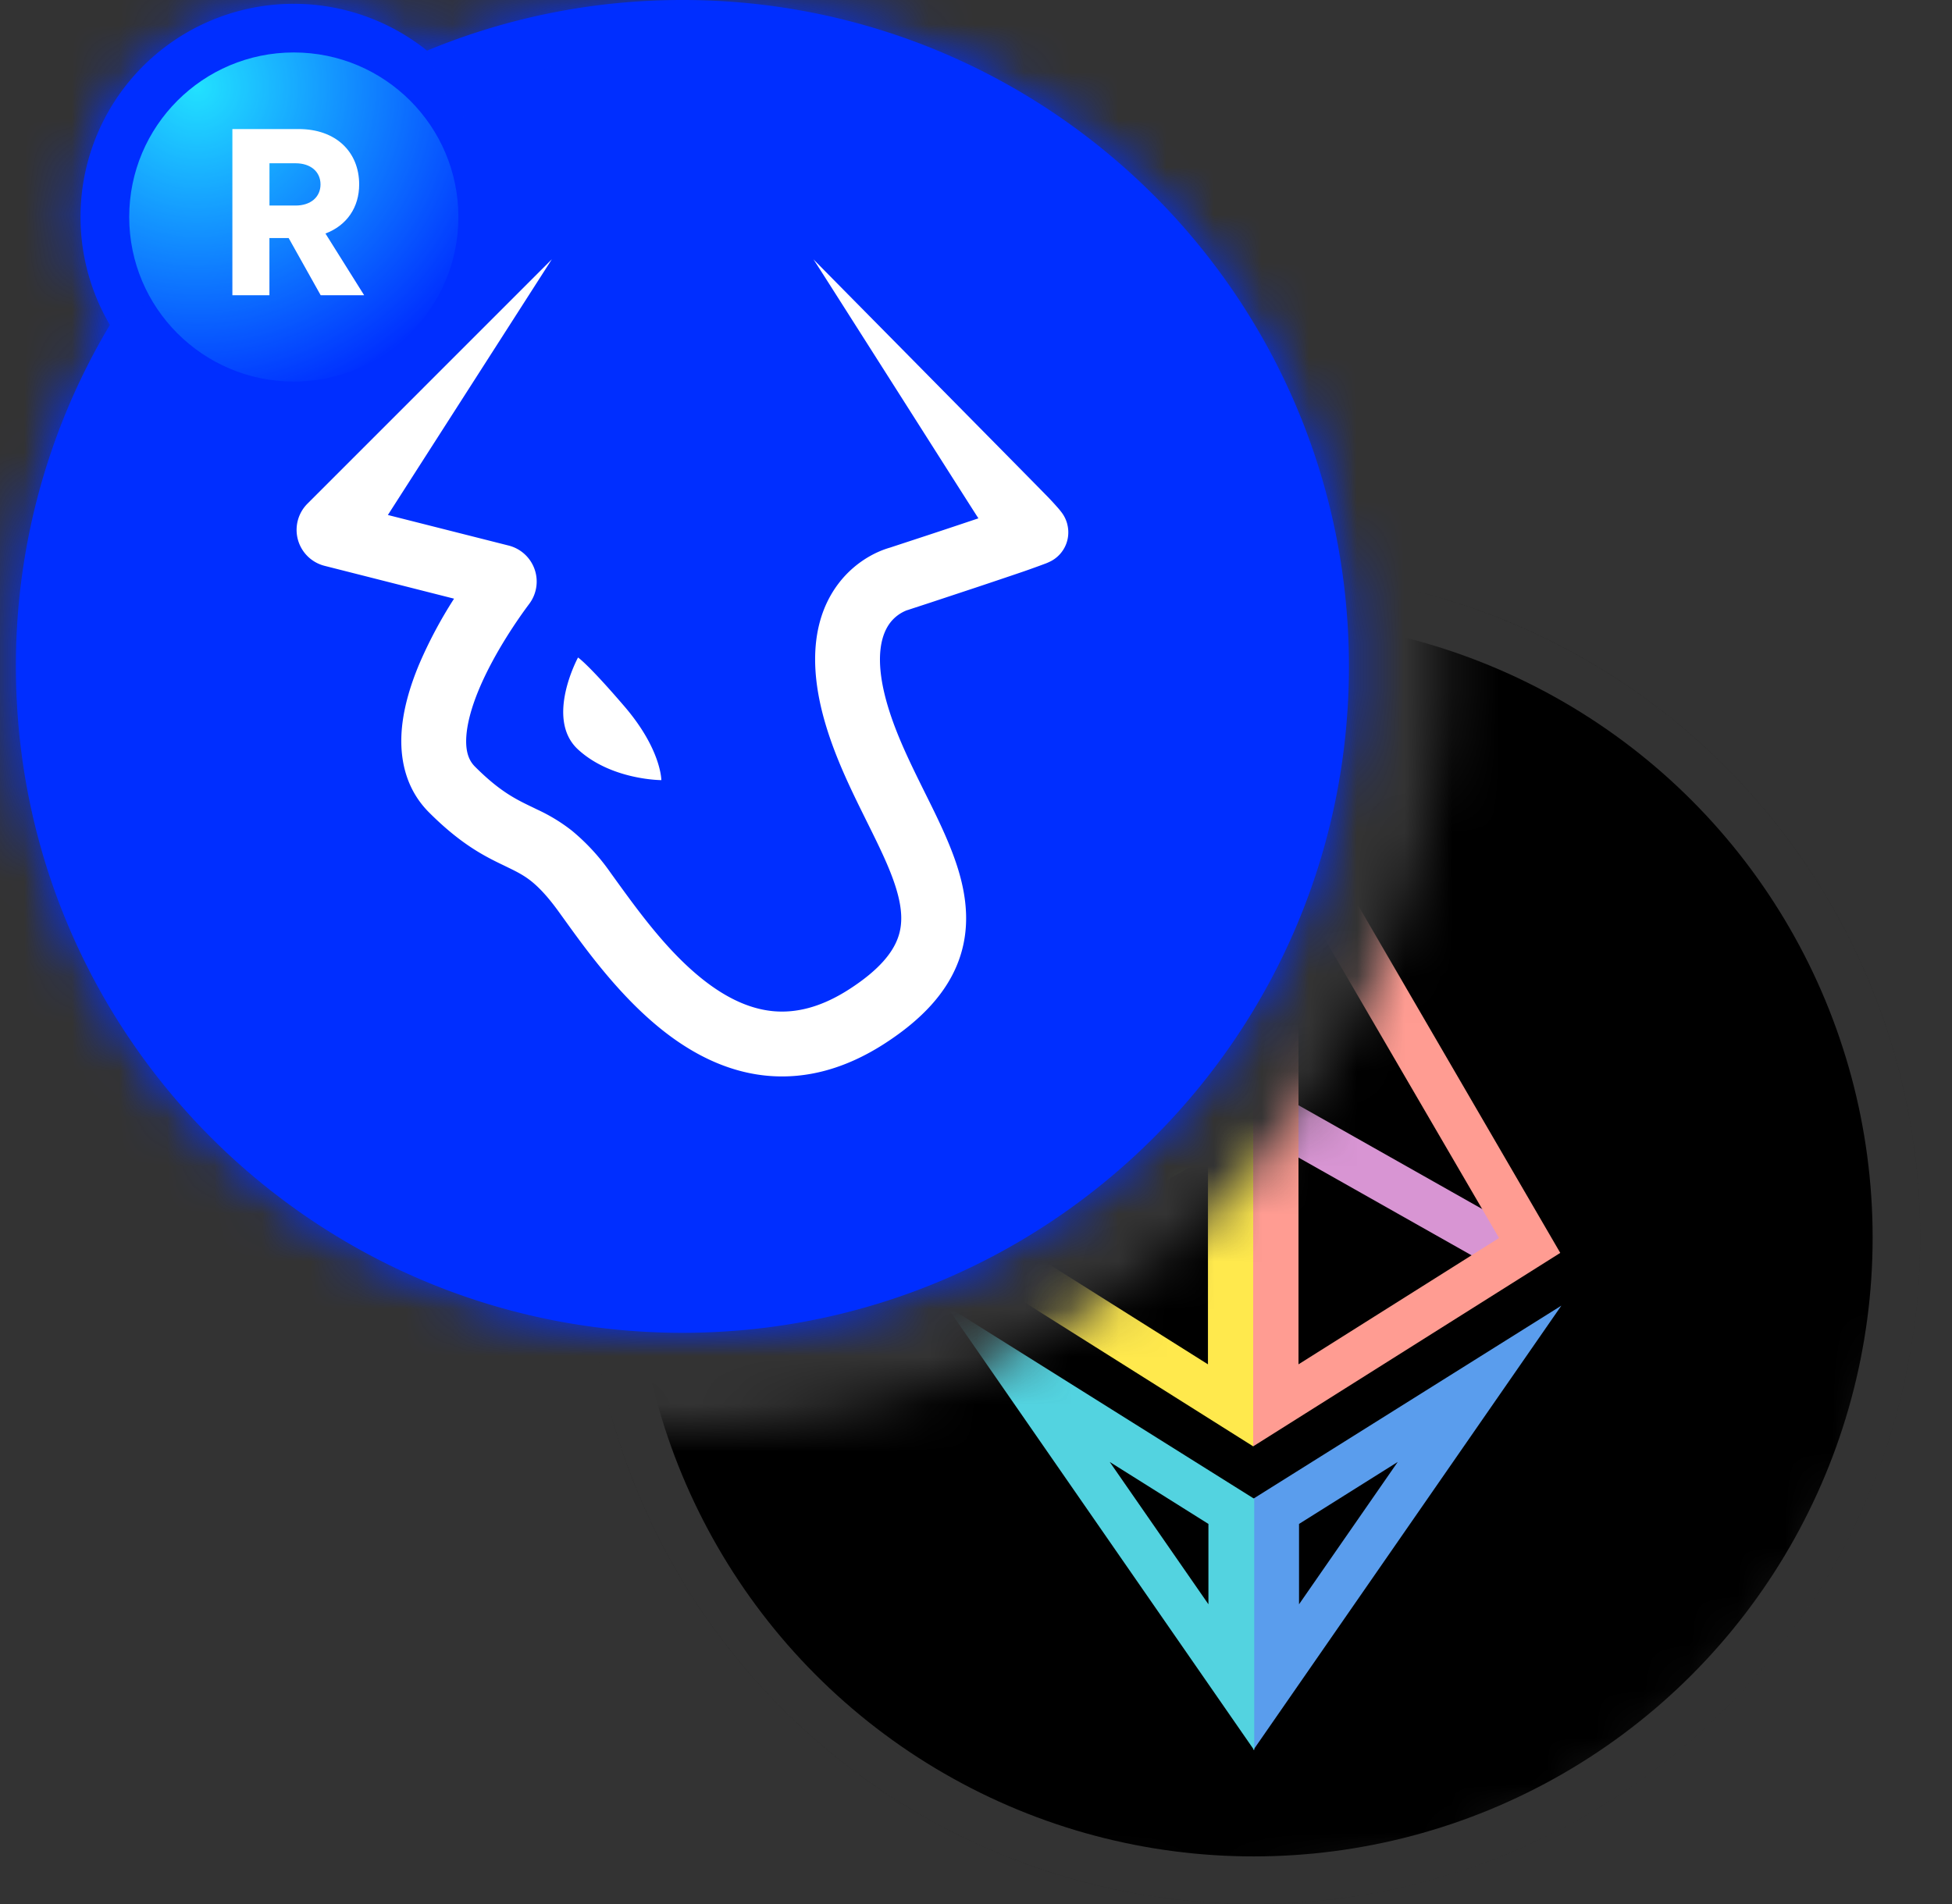 <svg fill="none" xmlns="http://www.w3.org/2000/svg" viewBox="0 0 41 40"><rect x="0" y="0" width="41" height="40" fill="#333333" stroke="none"/><mask id="a" style="mask-type:alpha" maskUnits="userSpaceOnUse" x="11" y="10" width="30" height="30"><path fill-rule="evenodd" clip-rule="evenodd" d="M14.333 30c8.837 0 16-7.163 16-16a16.07 16.07 0 0 0-.332-3.26C36 12.704 40.333 18.346 40.333 25c0 8.284-6.715 15-15 15-6.654 0-12.297-4.333-14.26-10.332a16.07 16.07 0 0 0 3.26.332Z" fill="#C4C4C4"/></mask><g mask="url(#a)"><circle cx="26.333" cy="26" r="14" fill="#000"/><circle cx="26.333" cy="26" r="13.5" stroke="#fff" stroke-opacity=".2"/><path fill-rule="evenodd" clip-rule="evenodd" d="m26.322 31.487 6.473-4.058-6.473 9.34v-5.282Zm.963.528v1.688l2.073-2.99-2.073 1.302Z" fill="#5A9DED"/><path fill-rule="evenodd" clip-rule="evenodd" d="m26.985 23.056 4.778 2.7-.472.832-4.778-2.7.472-.832Z" fill="#D895D3"/><path fill-rule="evenodd" clip-rule="evenodd" d="m26.322 15.23 6.45 11.091-6.45 4.064V15.231Zm.952 3.55v9.882l4.212-2.654-4.212-7.228Z" fill="#FF9C92"/><path fill-rule="evenodd" clip-rule="evenodd" d="m26.344 31.487-6.472-4.058 6.472 9.34v-5.282Zm-.962.528v1.688l-2.073-2.99 2.073 1.302Z" fill="#53D3E0"/><path fill-rule="evenodd" clip-rule="evenodd" d="m25.48 23.146-4.777 2.7.47.832 4.779-2.7-.471-.832Z" fill="#A6E275"/><path fill-rule="evenodd" clip-rule="evenodd" d="m26.322 15.23-6.45 11.091 6.45 4.064V15.231Zm-.95 3.55v9.882l-4.214-2.654 4.213-7.228Z" fill="#FFE94D"/></g><mask id="b" fill="#fff"><path fill-rule="evenodd" clip-rule="evenodd" d="M14.333 28c7.732 0 14-6.268 14-14s-6.268-14-14-14c-1.9 0-3.71.378-5.363 1.064a4.478 4.478 0 0 0-6.662 5.762A13.935 13.935 0 0 0 .334 14c0 7.732 6.268 14 14 14Z"/></mask><path fill-rule="evenodd" clip-rule="evenodd" d="M14.333 28c7.732 0 14-6.268 14-14s-6.268-14-14-14c-1.9 0-3.71.378-5.363 1.064a4.478 4.478 0 0 0-6.662 5.762A13.935 13.935 0 0 0 .334 14c0 7.732 6.268 14 14 14Z" fill="#002EFF"/><path d="M8.97 1.064 2.09 9.646l5.08 4.075 6.017-2.497L8.97 1.064ZM2.31 6.826l9.44 5.645 3.348-5.599-3.306-5.622-9.482 5.576ZM17.333 14a3 3 0 0 1-3 3v22c13.807 0 25-11.193 25-25h-22Zm-3-3a3 3 0 0 1 3 3h22c0-13.807-11.193-25-25-25v22Zm-1.146.224A2.96 2.96 0 0 1 14.333 11v-22c-3.372 0-6.614.674-9.58 1.904l8.434 20.32Zm-7.016-.143A6.541 6.541 0 0 1 2.09 9.646L15.852-7.518a15.459 15.459 0 0 0-9.68-3.4v22Zm6.523-6.522a6.522 6.522 0 0 1-6.523 6.522v-22c-8.548 0-15.477 6.93-15.477 15.478h22Zm-.903-3.31c.576.98.903 2.124.903 3.31h-22c0 2.84.775 5.534 2.133 7.843L11.79 1.25ZM11.333 14c0-.58.154-1.09.417-1.53L-7.132 1.18A24.935 24.935 0 0 0-10.667 14h22Zm3 3a3 3 0 0 1-3-3h-22c0 13.807 11.193 25 25 25V17Z" fill="#002EFF" mask="url(#b)"/><path fill-rule="evenodd" clip-rule="evenodd" d="m8.147 10.819 3.444-5.372-5.134 5.135a.779.779 0 0 0 .36 1.305l2.72.69a9.377 9.377 0 0 0-.731 1.373c-.196.468-.36 1.004-.376 1.534-.016.543.123 1.125.582 1.584.69.69 1.191.931 1.591 1.123l.088.043c.186.09.324.164.47.28.147.119.326.299.556.614l.13.18c.5.695 1.287 1.787 2.302 2.511.566.404 1.238.722 2.006.784.778.063 1.591-.142 2.419-.675.792-.51 1.314-1.078 1.56-1.74.247-.667.174-1.32-.006-1.914-.165-.543-.44-1.096-.697-1.613l-.048-.097c-.28-.566-.546-1.114-.722-1.686-.344-1.119-.11-1.603.036-1.795a.81.81 0 0 1 .348-.261l.01-.004.015-.003.028-.01.122-.04.321-.105.978-.324c.356-.119.716-.24.991-.334a21.14 21.14 0 0 0 .462-.167 1.226 1.226 0 0 0 .116-.054.683.683 0 0 0 .33-.764v-.003a.698.698 0 0 0-.125-.256 1.558 1.558 0 0 0-.071-.087 7.658 7.658 0 0 0-.175-.192c-.084-.09-1.717-1.743-3.088-3.133-.95-.962-1.775-1.797-1.874-1.899.012.012.89 1.394 1.76 2.762.852 1.34 1.695 2.668 1.706 2.68a175.568 175.568 0 0 1-1.436.477l-.32.105-.103.034-.015.004a2.003 2.003 0 0 0-.358.148 2.174 2.174 0 0 0-.704.598c-.486.636-.69 1.611-.256 3.023.213.693.526 1.332.803 1.891l.027.055c.276.556.504 1.015.635 1.446.13.43.14.755.032 1.043-.108.293-.377.656-1.02 1.07-.608.392-1.127.497-1.571.462-.454-.037-.894-.228-1.325-.535-.821-.587-1.48-1.497-2-2.215l-.121-.168a4.418 4.418 0 0 0-.808-.877 3.658 3.658 0 0 0-.725-.442l-.092-.045c-.353-.169-.692-.331-1.218-.858-.122-.122-.193-.296-.184-.58.01-.295.106-.656.27-1.048.328-.781.847-1.515 1.055-1.792a.78.78 0 0 0-.434-1.224l-2.536-.642Zm5.744 5.57s-1.05 0-1.75-.644 0-1.932 0-1.932.204.129.977 1.03c.773.902.773 1.546.773 1.546Z" fill="#fff"/><circle cx="6.171" cy="4.559" fill="url(#c)" r="3.457"/><path d="M4.88 6.203h.779V5.001h.404l.673 1.202h.913l-.813-1.297c.449-.17.708-.549.708-1.032 0-.679-.484-1.163-1.272-1.163H4.881v3.492ZM6.208 3.43c.32 0 .524.18.524.444s-.204.444-.524.444H5.66V3.43h.548Z" fill="#fff"/><defs><radialGradient id="c" cx="0" cy="0" r="1" gradientUnits="userSpaceOnUse" gradientTransform="rotate(51.34 .153 5.217) scale(6.896)"><stop stop-color="#22E1FF"/><stop offset="1" stop-color="#22E1FF" stop-opacity="0"/></radialGradient></defs></svg>